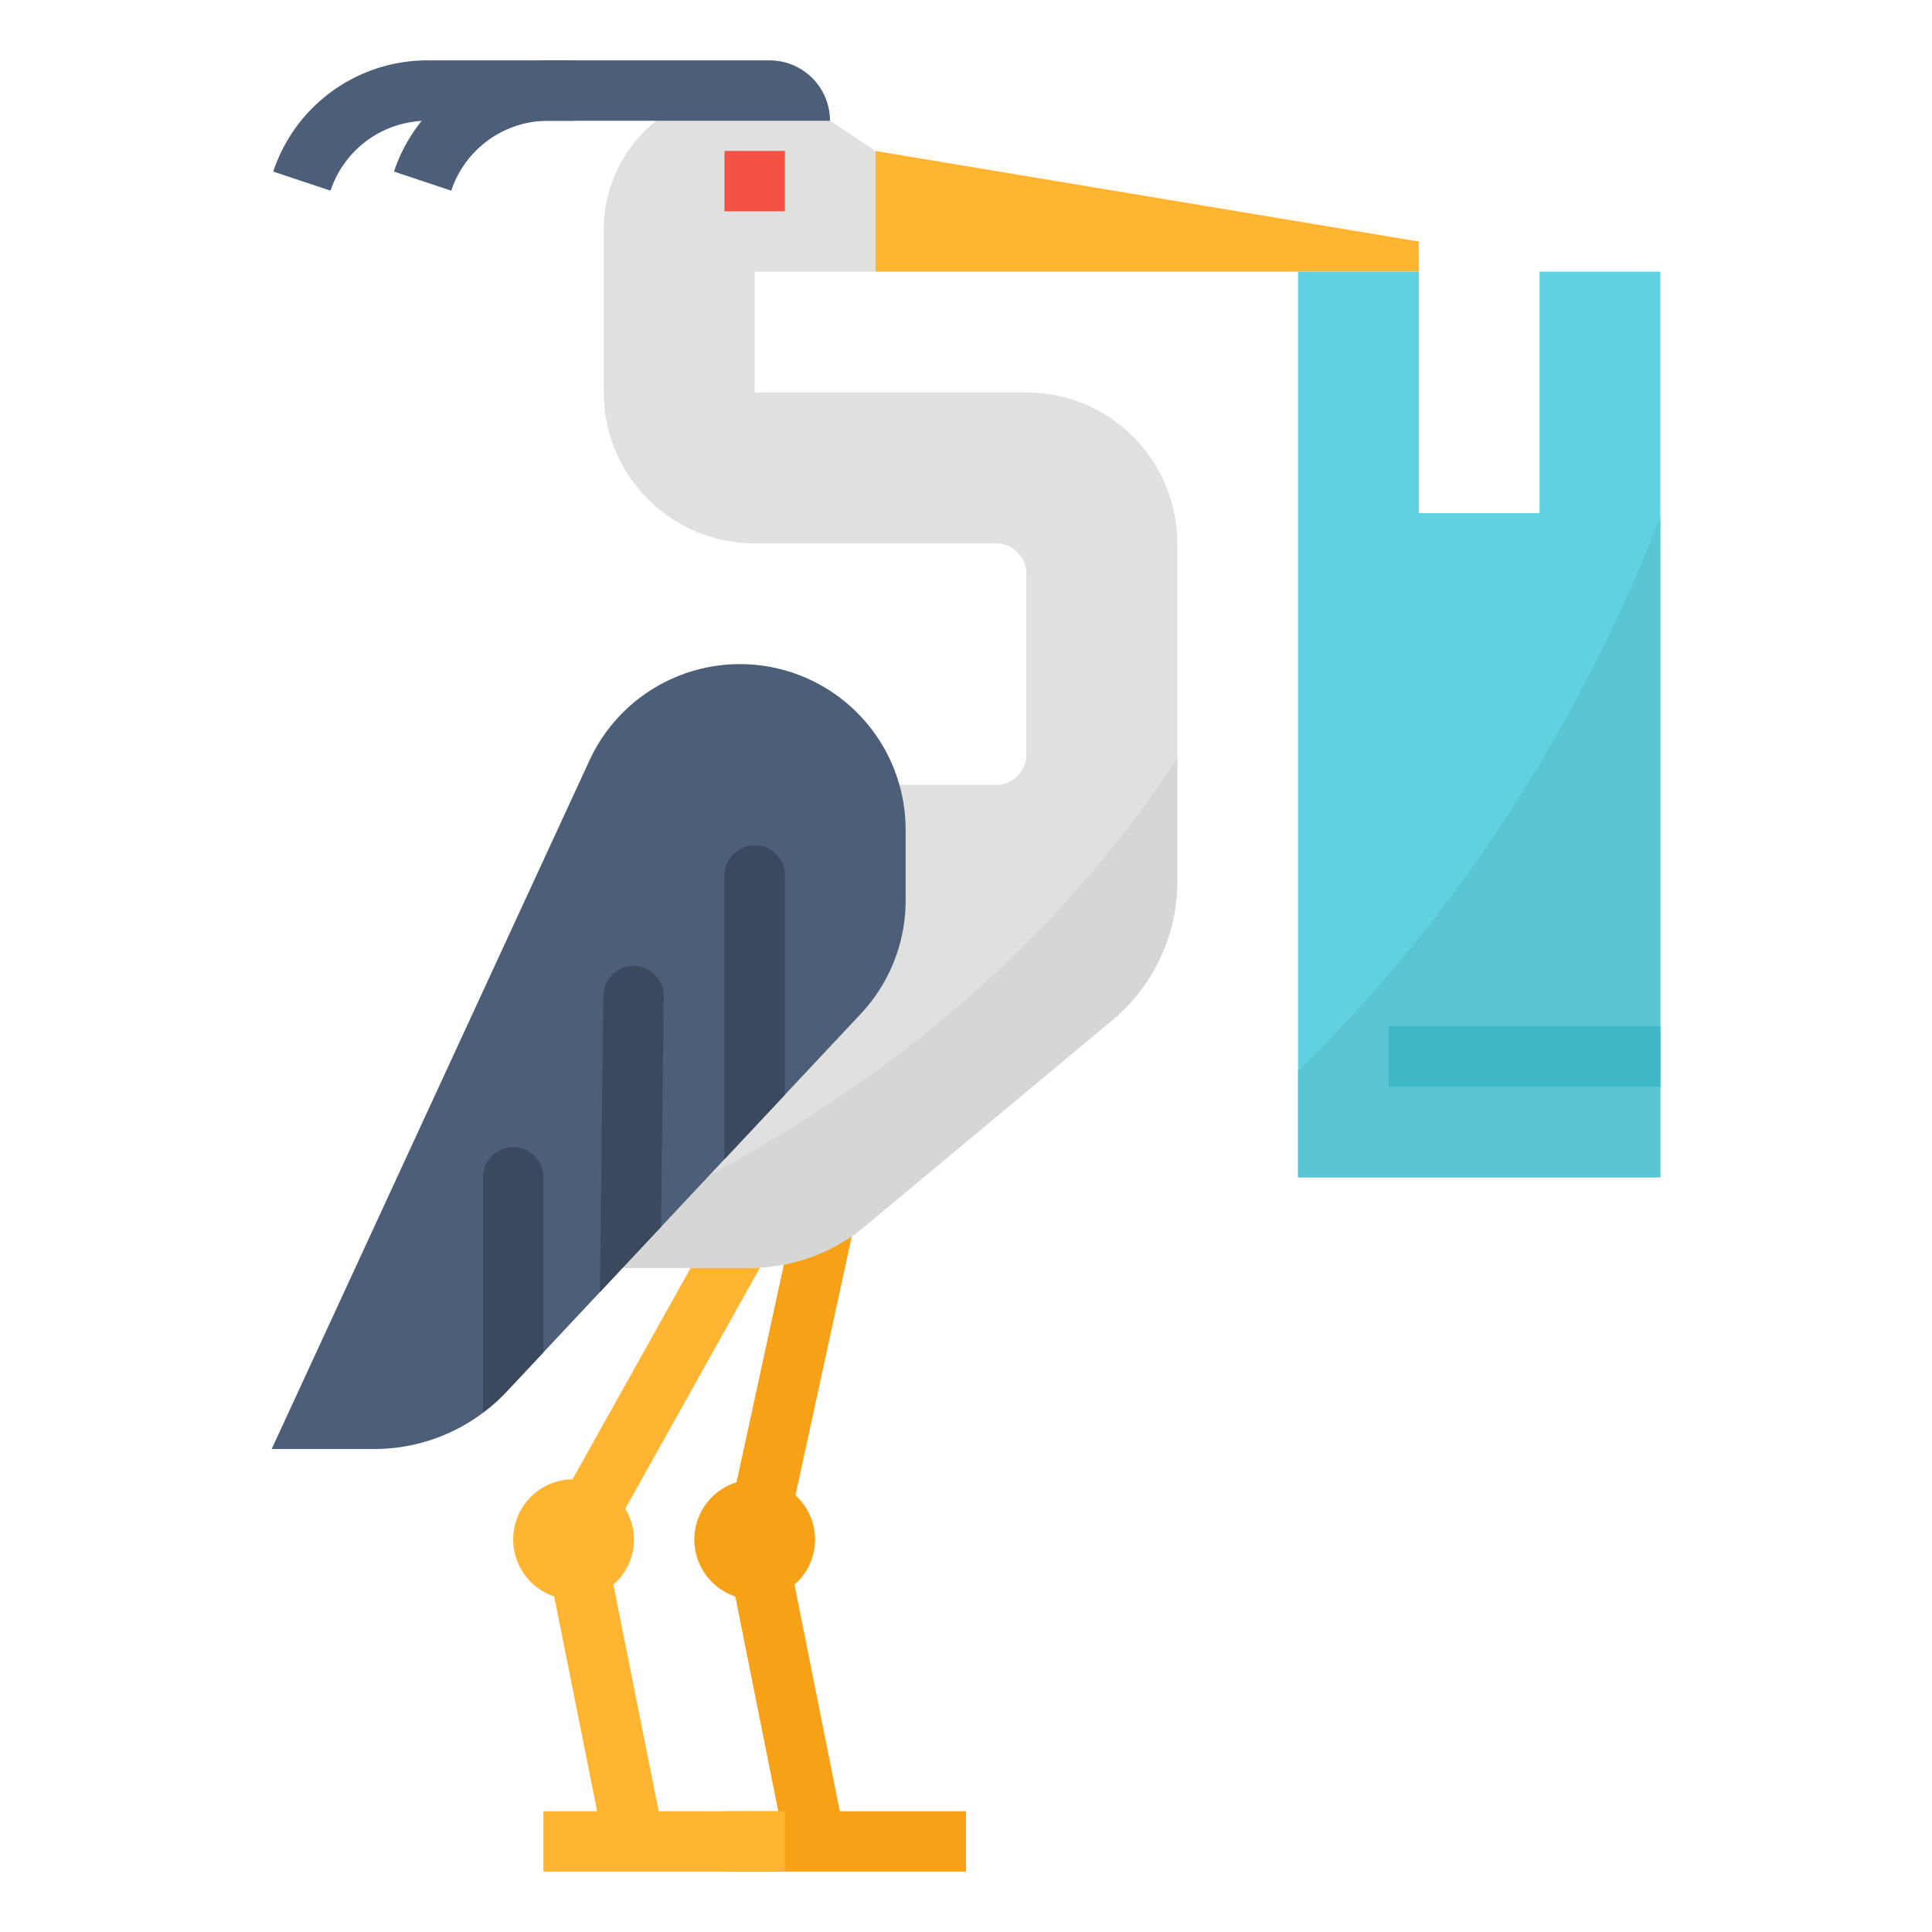<svg height="512" viewBox="0 0 512 512" width="512" xmlns="http://www.w3.org/2000/svg"><path d="m222.558 480-12.012-60.061a15.812 15.812 0 0 0 .255-23.668l16.699-76.771-15.617-3.469-16.7 76.792a15.894 15.894 0 0 0 -.322 30.254l11.381 56.923h-14.242v16h64v-16z" fill="#f7a116"/><path d="m174.558 480-12.012-60.061a15.7 15.7 0 0 0 3.141-20.1l39.313-70.339-13.984-7.773-39.294 70.3a15.942 15.942 0 0 0 -4.865 31.049l11.385 56.924h-14.242v16h64v-16z" fill="#ffb531"/><path d="m312 144v89.52a48.01 48.01 0 0 1 -17.27 36.87l-65.38 54.48a48.005 48.005 0 0 1 -30.73 11.13h-94.62l80-128h80a8 8 0 0 0 8-8v-48a8 8 0 0 0 -8-8h-64a40 40 0 0 1 -40-40v-43.16a36.841 36.841 0 0 1 57.28-30.65l14.72 9.81v32h-32v32h72a40 40 0 0 1 40 40z" fill="#e0e0de"/><path d="m312 200.93v32.59a48.01 48.01 0 0 1 -17.27 36.87l-65.38 54.48a48.005 48.005 0 0 1 -30.73 11.13h-64.75c57.96-21.83 130.16-61.77 178.13-135.07z" fill="#d6d6d4"/><path d="m376 64-144-24v32h144z" fill="#ffb531"/><path d="m156.227 201.507-84.227 182.493h27.205a48 48 0 0 0 35.018-15.171l93.9-100.162a43.909 43.909 0 0 0 11.877-30.03v-18.73a43.907 43.907 0 0 0 -43.907-43.907 43.908 43.908 0 0 0 -39.866 25.507z" fill="#4d5e78"/><path d="m192 40h16v16h-16z" fill="#f35244"/><path d="m203.953 16h-90.653a43.047 43.047 0 0 0 -40.89 29.469l15.18 5.062a27.06 27.06 0 0 1 25.71-18.531h106.653a16 16 0 0 0 -16-16z" fill="#4d5e78"/><path d="m119.59 50.531-15.18-5.062a43.047 43.047 0 0 1 40.89-29.469h6.7v16h-6.7a27.06 27.06 0 0 0 -25.71 18.531z" fill="#4d5e78"/><g fill="#3b495e"><path d="m192 232v75.2l16-17.067v-58.133a8 8 0 0 0 -8-8 8 8 0 0 0 -8 8z"/><path d="m159.906 263.906-.923 78.512 16.2-17.286.718-61.038a8 8 0 0 0 -7.901-8.094 8 8 0 0 0 -8.094 7.906z"/><path d="m136 304a8 8 0 0 0 -8 8v62.336a47.8 47.8 0 0 0 6.223-5.507l9.777-10.429v-46.4a8 8 0 0 0 -8-8z"/></g><path d="m440 72v240h-96v-240h32v64h32v-64z" fill="#60d1e0"/><path d="m440 137.05v174.95h-96v-28.17c31.31-30.46 69.09-78.01 96-146.78z" fill="#5ac6d4"/><path d="m368 272h72v16h-72z" fill="#3fb7c7"/></svg>